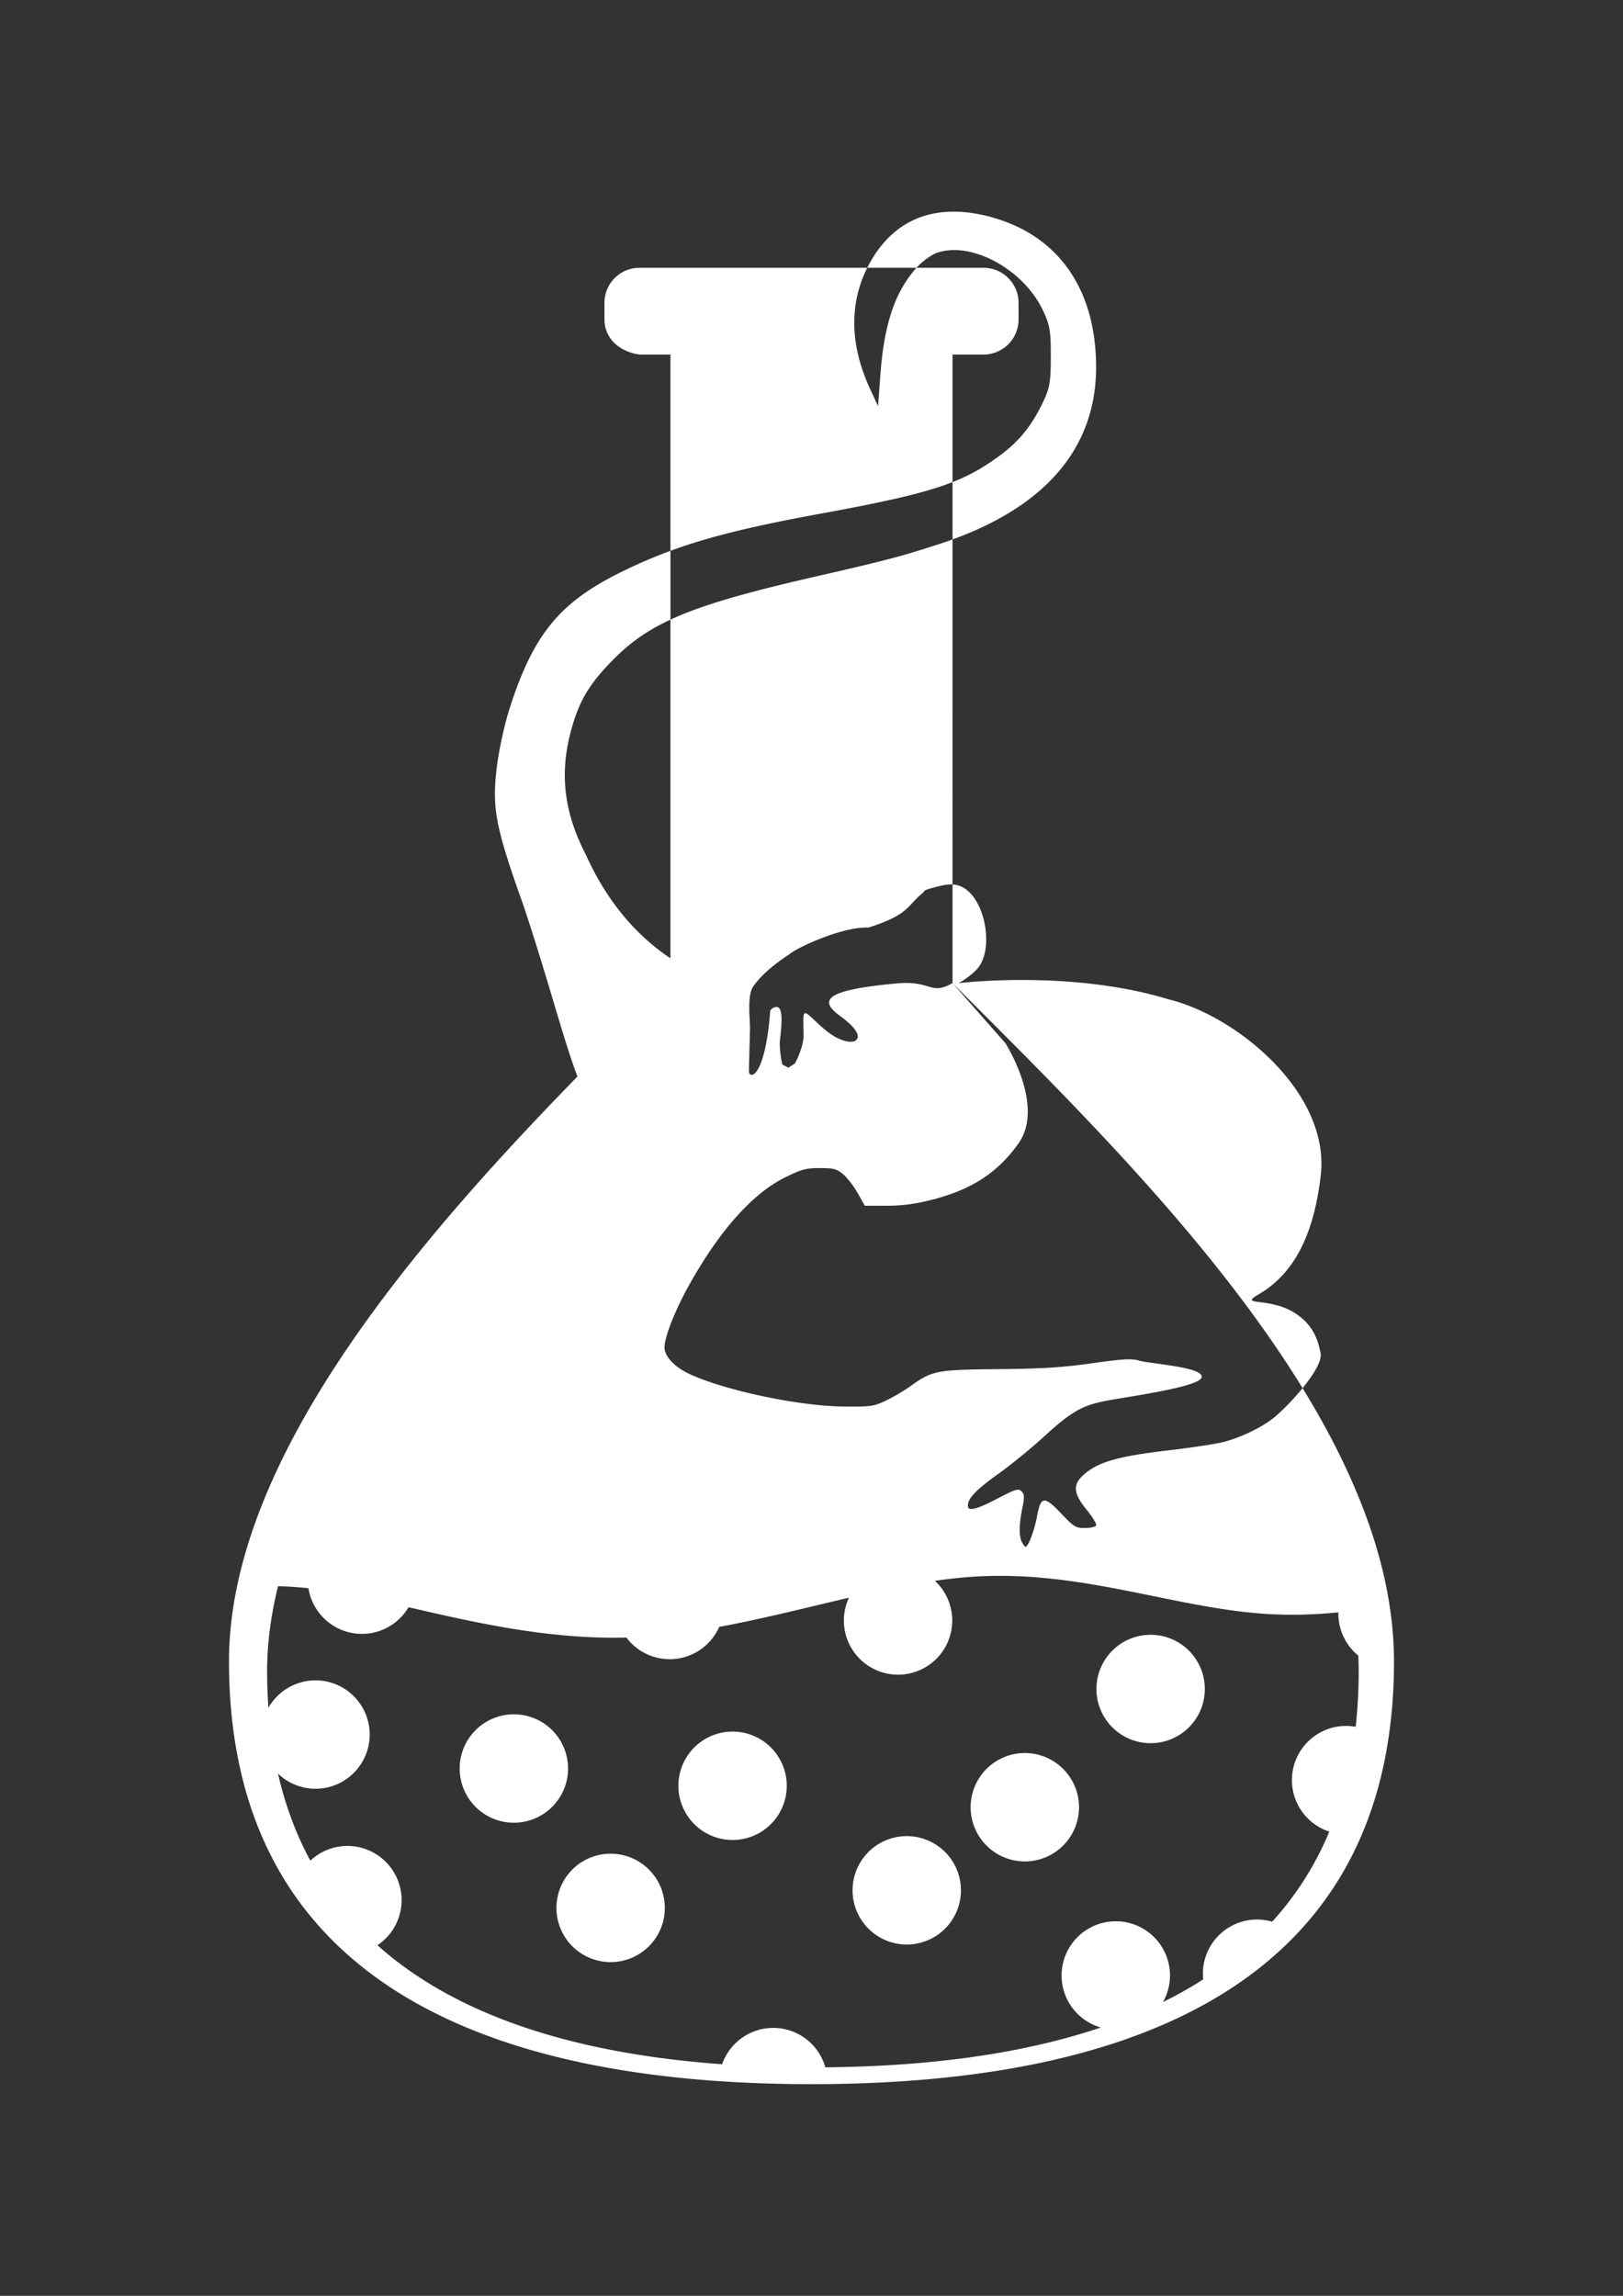 <?xml version="1.0" encoding="UTF-8" standalone="no"?>
<!-- Created with Inkscape (http://www.inkscape.org/) -->

<svg
   xmlns:dc="http://purl.org/dc/elements/1.1/"
   xmlns:cc="http://creativecommons.org/ns#"
   xmlns:rdf="http://www.w3.org/1999/02/22-rdf-syntax-ns#"
   xmlns:svg="http://www.w3.org/2000/svg"
   xmlns="http://www.w3.org/2000/svg"
   xmlns:sodipodi="http://sodipodi.sourceforge.net/DTD/sodipodi-0.dtd"
   xmlns:inkscape="http://www.inkscape.org/namespaces/inkscape"
   width="210mm"
   height="297mm"
   viewBox="0 0 210 297"
   version="1.1"
   id="svg8"
   sodipodi:docname="creativelizard_logo_flat.svg"
   inkscape:version="0.92.2 (30a58d1, 2017-08-07)">
  <rect x="0" y="0" width="210" height="297" fill="#333333" stroke="none"/>
  <defs
     id="defs2">
    <inkscape:path-effect
       effect="bspline"
       id="path-effect1154"
       is_visible="true"
       weight="33.333"
       steps="2"
       helper_size="0"
       apply_no_weight="true"
       apply_with_weight="true"
       only_selected="false" />
    <inkscape:path-effect
       effect="bspline"
       id="path-effect890"
       is_visible="true"
       weight="33.333"
       steps="2"
       helper_size="0"
       apply_no_weight="true"
       apply_with_weight="true"
       only_selected="false" />
    <inkscape:path-effect
       effect="bspline"
       id="path-effect883"
       is_visible="true"
       weight="33.333"
       steps="2"
       helper_size="0"
       apply_no_weight="true"
       apply_with_weight="true"
       only_selected="false" />
    <inkscape:path-effect
       effect="bspline"
       id="path-effect877"
       is_visible="true"
       weight="33.333"
       steps="2"
       helper_size="0"
       apply_no_weight="true"
       apply_with_weight="true"
       only_selected="false" />
  </defs>
  <sodipodi:namedview
     id="base"
     pagecolor="#ffffff"
     bordercolor="#666666"
     borderopacity="1.0"
     inkscape:pageopacity="0.0"
     inkscape:pageshadow="2"
     inkscape:zoom="0.49497475"
     inkscape:cx="366.34373"
     inkscape:cy="380.10971"
     inkscape:document-units="mm"
     inkscape:current-layer="layer1"
     showgrid="false"
     inkscape:window-width="1879"
     inkscape:window-height="1056"
     inkscape:window-x="41"
     inkscape:window-y="24"
     inkscape:window-maximized="1" />
  <g
     inkscape:label="Layer 1"
     inkscape:groupmode="layer"
     id="layer1">
    <path
       style="opacity:1;fill:#fff;fill-opacity:1;fill-rule:nonzero;stroke:none;stroke-width:0;stroke-miterlimit:4;stroke-dasharray:none;stroke-opacity:1"
       d="m 123.21,27.382 c -4.444,0.054 -7.982,2.125 -10.376,6.128 -0.223,0.373 -0.428,0.752 -0.619,1.133 h 6.368 c 0.013,-0.014 0.025,-0.03 0.038,-0.044 0.734,-0.812 1.939,-1.677 2.677,-1.92 4.476,-1.477 11.175,2.201 13.659,7.499 0.889,1.897 1.012,2.625 1.008,5.942 -0.004,3.285 -0.134,4.052 -0.991,5.859 -1.465,3.088 -3.096,5.106 -5.637,6.976 -1.941,1.429 -3.735,2.488 -6.086,3.413 v 7.418 c 12.269,-4.456 18.59,-12.04 18.573,-22.328 -0.018,-10.172 -4.996,-17.153 -13.875,-19.454 -1.674,-0.434 -3.255,-0.64 -4.737,-0.622 z m 0.039,42.404 c -0.598,0.217 -1.206,0.43 -1.832,0.632 -5.034,1.626 -6.629,2.043 -16.253,4.252 -8.821,2.025 -14.384,3.619 -18.414,5.491 V 123.964 c -7.46,-4.931 -10.436,-12.399 -11.032,-13.564 -2.687,-5.254 -3.299,-10.154 -1.935,-15.489 1.05,-4.105 2.394,-6.4 5.67,-9.687 2.05,-2.056 4.23,-3.64 7.296,-5.063 v -8.902 c -2.324,0.853 -4.489,1.801 -6.708,2.911 -7.72,3.864 -11.083,8.035 -14.111,17.5 -0.633,1.977 -1.364,5.306 -1.625,7.399 -0.679,5.439 -0.229,7.827 3.375,17.922 3.13,9.307 5.195,17.46 7.039,22.274 -20.623,21.141 -45.066,49.338 -45.091,75.622 -3.5e-5,41.626 33.744,54.732 75.37,54.733 41.626,3e-5 75.37,-13.107 75.37,-54.733 -0.016,-11.795 -4.727,-23.751 -11.828,-35.309 -1.205,1.481 -2.63,2.921 -3.67,3.785 -1.51,1.255 -4.36,2.63 -6.621,3.196 -1.004,0.251 -4.154,0.729 -7,1.061 -6.768,0.791 -9.3,1.538 -11.184,3.3 -1.282,1.199 -1.134,2.369 0.559,4.425 0.768,0.932 1.307,1.839 1.199,2.013 -0.108,0.175 -0.767,0.318 -1.464,0.318 -1.155,-1e-5 -1.423,-0.165 -3.026,-1.849 -2.24,-2.354 -2.666,-2.304 -3.159,0.369 -0.334,1.81 -1.134,3.914 -1.487,3.914 -0.074,0 -0.275,-0.265 -0.448,-0.589 -0.411,-0.767 -0.399,-2.239 0.035,-4.401 0.294,-1.466 0.278,-1.817 -0.101,-2.196 -0.399,-0.399 -0.758,-0.291 -3.096,0.932 -2.767,1.447 -3.848,1.705 -3.848,0.917 0,-0.936 1.071,-2.053 3.929,-4.094 1.605,-1.147 4.255,-3.307 5.887,-4.8 3.733,-3.415 5.084,-4.155 8.748,-4.787 3.24,-0.559 11.266,-1.722 11.67,-2.869 0.483,-1.372 -6.664,-1.786 -8.021,-2.192 -1.015,-0.304 -2.027,-0.249 -6.155,0.333 -3.838,0.541 -6.537,0.71 -12.097,0.757 -7.974,0.067 -8.579,0.184 -11.373,2.192 -0.851,0.611 -2.305,1.466 -3.231,1.9 -1.553,0.729 -1.978,0.786 -5.488,0.745 -5.848,-0.069 -15.467,-2.117 -19.986,-4.255 -1.873,-0.886 -3.145,-2.268 -3.136,-3.408 0.011,-1.357 1.391,-4.837 3.207,-8.086 3.904,-6.985 8.149,-11.762 12.302,-13.84 2.206,-1.104 2.764,-1.257 4.584,-1.257 1.798,0 2.198,0.107 3.031,0.808 0.528,0.445 1.374,1.54 1.878,2.435 l 0.918,1.626 h 2.824 c 1.986,0 3.687,-0.22 5.735,-0.739 5.252,-1.332 8.592,-3.489 11.321,-7.314 3.486,-4.885 -1.689,-12.98 -1.689,-12.98 l -6.84,-7.766 c -2.911,1.642 -2.658,-0.386 -7.252,0.042 -8.5,0.792 -10.377,1.948 -7.391,4.136 3.279,2.402 2.322,3.121 2.025,3.301 -0.297,0.18 -1.867,0.436 -4.491,-1.974 -2.423,-2.225 -2.227,-2.479 -2.16,1.315 0.016,0.835 -0.493,2.444 -1.128,3.578 l -0.848,0.549 -0.774,-0.416 c -0.258,-1.06 -0.394,-2.521 -0.304,-3.246 0.391,-3.127 0.211,-4.368 -0.609,-4.177 -0.44,0.102 -0.743,0.427 -0.674,0.721 -0.679,8.574 -2.774,8.705 -2.742,7.5 l 0.142,-5.378 c 0.03,-1.131 -0.417,-4.342 0.428,-5.534 1.6,-2.255 4.247,-3.837 5.074,-4.44 0.827,-0.603 6.431,-3.304 9.808,-3.159 5.398,-1.694 5.028,-2.913 7.024,-4.451 l 0.208,-0.248 c 0,0 -0.229,-0.159 2.239,-0.733 0.469,-0.109 0.915,-0.155 1.339,-0.15 0.029,0 0.057,0.004 0.086,0.005 z m 0,44.64 v 12.759 c 14.528,14.528 33.312,32.892 45.293,52.393 1.427,-1.754 2.543,-3.566 2.328,-4.548 -0.281,-1.277 -0.694,-3.422 -3.196,-5.085 -3.371,-2.241 -7.538,-0.92 -4.826,-2.495 4.538,-2.635 7.141,-7.615 8.045,-15.394 1.236,-10.635 -10.804,-20.614 -19.702,-22.779 -12.678,-3.868 -27.139,-2.091 -27.139,-2.091 0,0 1.9,-1.079 2.674,-2.214 2.076,-3.043 0.306,-10.433 -3.476,-10.545 z M 86.75,71.258 c 4.957,-1.819 10.644,-3.198 19.17,-4.759 8.828,-1.616 13.736,-2.717 17.329,-4.132 V 45.868 h 3.999 c 2.517,0 4.543,-2.026 4.543,-4.543 v -2.138 c -1e-5,-2.517 -2.026,-4.543 -4.543,-4.543 h -8.666 c -2.784,3.105 -4.187,7.267 -4.671,13.849 l -0.297,4.053 -1.027,-2.217 c -2.607,-5.627 -2.728,-10.972 -0.373,-15.685 H 82.752 c -2.517,0 -4.543,2.026 -4.543,4.543 v 2.138 c 0,2.517 2.048,4.213 4.543,4.543 h 3.998 z m 42.265,132.606 h 5.2e-4 c 12.625,-0.084 23.734,4.215 34.794,4.919 3.159,0.201 6.314,0.108 9.369,-0.201 a 7.012,7.012 0 0 0 -0.008,0.17 7.012,7.012 0 0 0 2.579,5.427 c 0.032,0.662 0.05,1.325 0.051,1.986 0,2.52 -0.135,4.926 -0.392,7.227 a 7.012,7.012 0 0 0 -1.236,-0.116 7.012,7.012 0 0 0 -7.012,7.012 7.012,7.012 0 0 0 4.841,6.662 c -1.855,4.436 -4.349,8.302 -7.393,11.651 a 7.012,7.012 0 0 0 -1.955,-0.283 7.012,7.012 0 0 0 -7.012,7.012 7.012,7.012 0 0 0 0.046,0.734 c -1.654,1.06 -3.392,2.036 -5.208,2.932 a 7.012,7.012 0 0 0 0.904,-3.436 7.012,7.012 0 0 0 -7.012,-7.012 7.012,7.012 0 0 0 -7.011,7.012 7.012,7.012 0 0 0 5.072,6.732 c -10.389,3.498 -22.576,5.031 -35.642,5.146 a 7.012,7.012 0 0 0 -6.744,-5.097 7.012,7.012 0 0 0 -6.61,4.699 c -18.149,-1.303 -33.952,-5.876 -44.603,-15.392 a 7.012,7.012 0 0 0 3.132,-5.835 7.012,7.012 0 0 0 -7.012,-7.011 7.012,7.012 0 0 0 -4.799,1.906 c -1.825,-3.371 -3.235,-7.116 -4.184,-11.264 a 7.012,7.012 0 0 0 4.851,1.96 7.012,7.012 0 0 0 7.012,-7.011 7.012,7.012 0 0 0 -7.012,-7.013 7.012,7.012 0 0 0 -6.09,3.547 c -0.109,-1.543 -0.17,-3.127 -0.17,-4.763 0.003,-3.624 0.505,-7.288 1.415,-10.964 1.247,0.032 2.555,0.116 3.934,0.262 a 7.012,7.012 0 0 0 6.921,5.908 7.012,7.012 0 0 0 6.03,-3.449 c 8.364,1.925 18.051,4.188 28.188,3.922 a 7.012,7.012 0 0 0 5.599,2.802 7.012,7.012 0 0 0 6.41,-4.181 c 5.617,-1.04 11.259,-2.493 16.788,-3.773 a 7.012,7.012 0 0 0 -0.659,2.945 7.012,7.012 0 0 0 7.011,7.011 7.012,7.012 0 0 0 7.012,-7.011 7.012,7.012 0 0 0 -2.245,-5.131 c 1.862,-0.268 3.699,-0.466 5.504,-0.565 0.855,-0.047 1.704,-0.071 2.546,-0.077 z m 19.864,7.622 a 7.012,7.012 0 0 0 -7.012,7.012 7.012,7.012 0 0 0 7.012,7.011 7.012,7.012 0 0 0 7.013,-7.011 7.012,7.012 0 0 0 -7.013,-7.012 z m -82.39,10.288 a 7.012,7.012 0 0 0 -7.011,7.012 7.012,7.012 0 0 0 7.011,7.011 7.012,7.012 0 0 0 7.012,-7.011 7.012,7.012 0 0 0 -7.012,-7.012 z m 28.298,2.234 a 7.012,7.012 0 0 0 -7.012,7.012 7.012,7.012 0 0 0 7.012,7.011 7.012,7.012 0 0 0 7.012,-7.011 7.012,7.012 0 0 0 -7.012,-7.012 z m 37.815,2.775 a 7.012,7.012 0 0 0 -7.012,7.012 7.012,7.012 0 0 0 7.012,7.011 7.012,7.012 0 0 0 7.011,-7.011 7.012,7.012 0 0 0 -7.011,-7.012 z m -15.277,10.749 a 7.012,7.012 0 0 0 -7.012,7.012 7.012,7.012 0 0 0 7.012,7.011 7.012,7.012 0 0 0 7.012,-7.011 7.012,7.012 0 0 0 -7.012,-7.012 z m -38.315,2.274 a 7.012,7.012 0 0 0 -7.012,7.012 7.012,7.012 0 0 0 7.012,7.012 7.012,7.012 0 0 0 7.012,-7.012 7.012,7.012 0 0 0 -7.012,-7.012 z"
       id="path817"
       inkscape:connector-curvature="0" />
  </g>
</svg>
